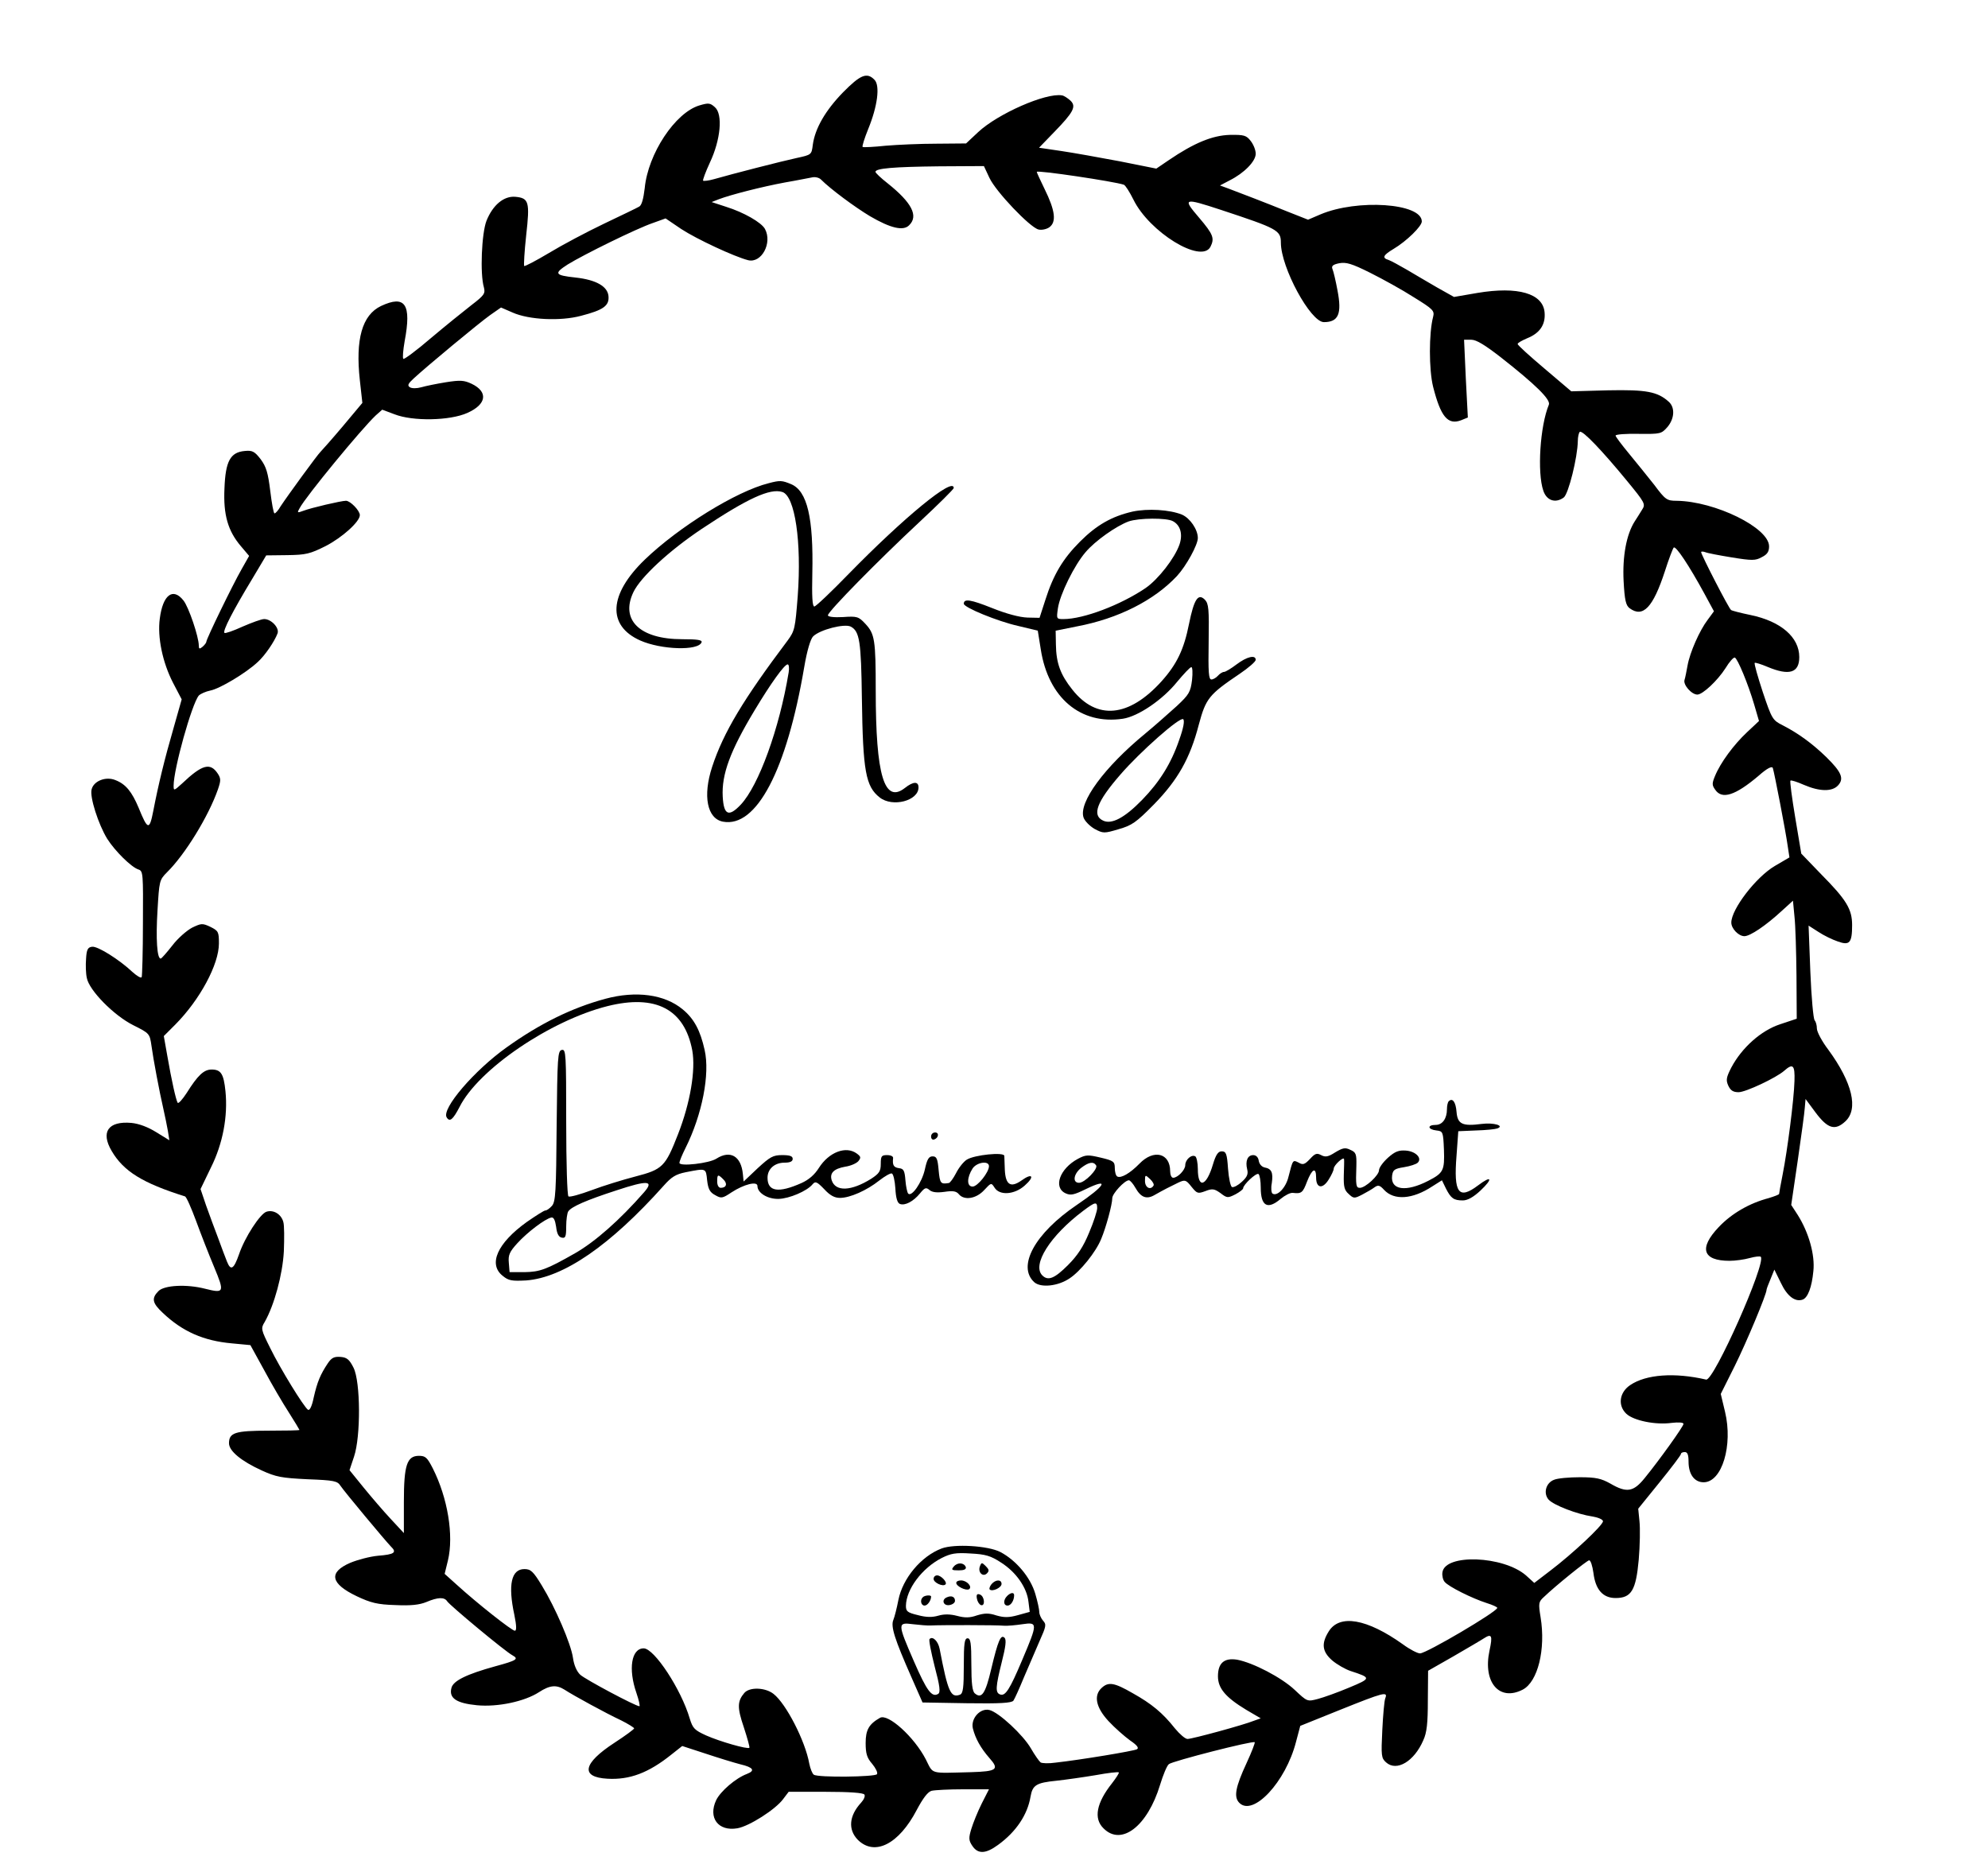 <?xml version="1.0" standalone="no"?>
<!DOCTYPE svg PUBLIC "-//W3C//DTD SVG 20010904//EN"
 "http://www.w3.org/TR/2001/REC-SVG-20010904/DTD/svg10.dtd">
<svg version="1.0" xmlns="http://www.w3.org/2000/svg"
 width="790pt" height="744pt" viewBox="0 0 790 744"
 preserveAspectRatio="xMidYMid meet">

<g transform="translate(0,744) scale(0.1,-0.1)"
fill="#000000" stroke="none">
<path d="M3350 7073 c-70 -72 -111 -143 -120 -208 -5 -40 -5 -40 -65 -53 -60
-13 -255 -63 -328 -84 -21 -6 -40 -8 -43 -6 -2 3 10 35 27 72 43 91 52 192 20
220 -19 17 -25 18 -62 7 -96 -29 -204 -192 -217 -329 -5 -42 -12 -68 -22 -73
-8 -5 -71 -35 -140 -68 -69 -33 -167 -85 -218 -116 -52 -31 -96 -54 -99 -52
-2 3 1 58 8 122 15 133 11 148 -43 153 -46 4 -90 -33 -115 -96 -19 -50 -26
-210 -10 -264 6 -24 2 -31 -49 -70 -31 -24 -104 -83 -161 -131 -57 -49 -107
-86 -110 -83 -4 3 -1 35 5 70 28 148 2 185 -94 140 -75 -36 -102 -132 -84
-295 l10 -90 -77 -92 c-43 -51 -83 -96 -89 -102 -12 -11 -132 -176 -159 -217
-9 -16 -20 -28 -24 -28 -4 0 -11 40 -17 89 -9 73 -16 96 -38 126 -24 31 -33
36 -63 33 -58 -5 -77 -41 -81 -149 -5 -105 14 -169 65 -229 l33 -39 -30 -53
c-35 -61 -140 -277 -140 -288 0 -4 -7 -13 -15 -20 -12 -10 -15 -9 -15 5 0 34
-40 153 -61 179 -42 53 -82 22 -94 -72 -10 -74 11 -174 52 -254 l35 -67 -32
-113 c-36 -124 -61 -227 -81 -331 -15 -77 -22 -76 -58 13 -27 64 -51 94 -92
110 -38 16 -87 -3 -95 -37 -8 -30 27 -139 62 -196 31 -49 96 -113 124 -122 19
-6 19 -16 18 -213 0 -114 -3 -211 -5 -215 -3 -5 -19 5 -37 21 -52 49 -138 103
-160 100 -17 -2 -22 -11 -24 -48 -2 -24 -1 -59 3 -76 9 -49 107 -149 185 -188
64 -32 65 -33 72 -82 7 -52 31 -180 48 -254 6 -25 13 -62 17 -83 l6 -38 -52
32 c-32 20 -68 34 -99 37 -92 8 -123 -36 -78 -112 47 -80 122 -127 291 -180 6
-2 25 -46 44 -97 19 -52 51 -134 72 -184 42 -101 40 -105 -36 -86 -74 19 -162
14 -185 -9 -29 -29 -25 -48 17 -87 78 -74 162 -111 274 -121 l74 -7 55 -100
c30 -56 74 -131 98 -168 23 -36 42 -68 42 -69 0 -2 -56 -3 -123 -3 -133 0
-157 -8 -157 -50 0 -31 49 -71 130 -108 57 -26 79 -30 182 -35 106 -4 119 -7
131 -26 16 -24 177 -217 201 -242 24 -23 13 -31 -52 -36 -32 -3 -81 -16 -110
-28 -88 -38 -79 -83 26 -133 55 -26 82 -33 153 -35 62 -3 96 1 123 12 47 20
72 20 83 3 9 -15 231 -200 260 -215 25 -14 17 -20 -68 -43 -116 -32 -168 -58
-175 -86 -11 -41 20 -61 101 -69 83 -8 190 15 247 52 43 28 69 30 101 10 35
-23 167 -95 225 -122 28 -14 52 -29 52 -32 -1 -4 -35 -29 -78 -57 -126 -82
-137 -137 -28 -143 88 -5 163 23 254 96 l43 34 92 -30 c51 -17 113 -36 140
-43 51 -12 59 -25 25 -38 -45 -17 -105 -69 -122 -104 -33 -70 8 -125 84 -112
47 8 152 75 182 116 l22 29 147 0 c95 0 150 -4 154 -11 4 -6 -2 -20 -13 -32
-48 -52 -53 -107 -13 -148 67 -66 163 -17 234 119 25 47 44 72 59 76 13 3 69
6 126 6 l102 0 -29 -57 c-16 -32 -34 -77 -41 -100 -11 -36 -11 -46 4 -68 22
-33 53 -32 102 4 72 52 117 120 129 191 8 47 23 56 103 64 37 4 107 14 155 22
49 9 91 14 93 11 2 -2 -10 -21 -27 -43 -62 -78 -74 -140 -34 -179 71 -72 175
8 225 173 12 39 27 76 35 82 14 12 334 94 341 87 2 -2 -12 -39 -32 -82 -45
-97 -52 -136 -29 -159 55 -55 184 83 225 242 l17 64 159 64 c172 69 190 74
179 46 -4 -9 -9 -66 -12 -127 -5 -102 -4 -111 15 -128 42 -38 112 4 148 88 14
30 18 68 18 158 l1 118 100 57 c55 32 110 64 122 72 31 20 35 11 22 -49 -27
-126 39 -203 132 -155 60 31 92 160 71 288 -9 55 -8 61 13 80 48 46 171 145
180 146 6 0 13 -22 17 -50 8 -67 38 -100 88 -100 63 0 81 31 92 152 5 57 6
126 3 153 l-5 50 85 105 c47 58 85 108 85 113 0 4 7 7 15 7 11 0 15 -11 15
-38 0 -50 23 -82 60 -82 73 0 117 147 85 280 l-17 71 56 112 c47 95 126 284
126 302 0 3 7 22 16 43 l15 37 26 -53 c25 -53 57 -77 87 -66 20 8 36 49 42
113 7 64 -18 153 -62 223 l-26 40 26 177 c14 97 27 191 28 210 l3 34 40 -54
c48 -64 77 -73 118 -35 53 49 28 154 -67 284 -26 34 -46 72 -46 85 0 13 -4 27
-9 33 -5 5 -13 92 -17 193 l-7 183 39 -25 c21 -14 56 -31 77 -38 47 -17 57 -6
57 65 0 63 -22 100 -123 202 l-79 82 -24 143 c-13 78 -22 145 -19 147 2 3 27
-5 54 -17 63 -27 112 -27 135 -2 25 27 14 53 -47 113 -57 55 -111 94 -173 126
-40 20 -43 25 -79 132 -20 61 -35 113 -32 116 2 2 25 -5 51 -16 86 -36 126
-24 126 39 0 79 -73 142 -193 167 -39 8 -74 17 -78 20 -8 4 -119 220 -119 230
0 3 7 3 16 0 9 -4 57 -13 106 -21 80 -13 94 -13 119 1 22 11 29 22 29 43 0 74
-215 179 -367 181 -39 0 -45 4 -89 63 -27 34 -72 90 -101 125 -29 35 -53 67
-53 71 0 5 41 8 91 7 88 -1 91 0 115 27 28 33 31 77 6 100 -45 41 -90 49 -242
46 l-146 -4 -106 90 c-59 50 -107 93 -107 98 -1 4 17 14 38 23 50 20 73 54 69
102 -6 76 -106 105 -267 78 l-93 -16 -66 37 c-36 21 -91 53 -121 71 -31 18
-64 36 -73 39 -27 8 -22 19 20 44 52 31 112 90 112 109 0 73 -257 90 -403 28
l-49 -21 -81 32 c-89 36 -183 72 -236 92 l-33 12 38 20 c58 29 104 76 104 106
0 15 -9 37 -20 51 -17 22 -26 25 -83 24 -69 -2 -142 -32 -242 -100 l-50 -34
-145 29 c-80 15 -185 34 -233 41 l-88 13 59 61 c78 80 90 103 66 126 -11 10
-26 20 -34 21 -64 11 -255 -73 -333 -146 l-48 -45 -117 -1 c-64 0 -155 -4
-202 -8 -47 -5 -88 -7 -92 -5 -3 2 7 34 22 71 37 90 48 173 25 196 -30 31 -56
20 -125 -50z m582 -340 c25 -54 161 -197 195 -205 12 -3 32 1 43 9 29 21 23
67 -19 152 -17 35 -31 65 -31 68 0 8 308 -38 346 -51 6 -2 23 -29 38 -59 63
-129 269 -256 306 -188 17 34 12 49 -45 116 -67 78 -62 80 87 31 224 -74 238
-81 238 -130 0 -99 118 -316 171 -316 58 0 72 33 54 126 -7 38 -16 76 -20 85
-5 12 2 18 27 23 27 5 49 -1 123 -38 50 -25 128 -68 173 -97 78 -48 83 -54 77
-78 -17 -64 -17 -210 0 -278 30 -118 58 -153 111 -133 l27 11 -8 154 -7 155
29 0 c20 0 54 -21 116 -69 139 -109 200 -169 192 -189 -35 -84 -47 -270 -22
-342 13 -39 48 -51 81 -27 19 14 55 160 56 224 0 17 4 34 8 37 11 7 89 -75
186 -193 74 -90 76 -94 61 -117 -8 -13 -21 -34 -29 -46 -33 -52 -49 -139 -44
-237 4 -76 9 -97 24 -108 53 -39 93 3 140 147 15 47 31 89 35 94 8 9 61 -71
121 -181 l39 -72 -25 -34 c-32 -42 -71 -130 -80 -182 -4 -22 -9 -48 -12 -57
-6 -19 28 -58 51 -58 21 0 80 55 112 105 15 25 32 44 37 42 11 -4 53 -105 77
-187 l19 -65 -48 -45 c-52 -49 -105 -120 -127 -174 -12 -29 -12 -36 1 -54 27
-40 80 -23 172 55 35 31 54 40 57 31 6 -18 51 -251 59 -309 l7 -46 -58 -34
c-75 -44 -173 -172 -173 -225 0 -24 29 -54 52 -54 23 0 85 42 148 100 l45 41
6 -63 c4 -35 7 -140 8 -235 l1 -171 -66 -22 c-76 -25 -152 -93 -194 -172 -20
-39 -22 -50 -12 -72 9 -19 19 -26 41 -26 28 0 149 57 181 85 35 31 43 23 41
-40 -2 -74 -28 -276 -47 -372 -8 -40 -14 -74 -14 -77 0 -3 -19 -10 -42 -17
-76 -20 -147 -61 -198 -115 -80 -84 -64 -134 43 -134 23 0 59 5 80 11 22 6 41
8 44 5 23 -23 -187 -495 -217 -488 -125 29 -239 21 -302 -22 -43 -29 -50 -81
-15 -114 29 -27 116 -45 180 -36 27 3 47 2 47 -4 0 -10 -96 -144 -154 -215
-45 -56 -72 -60 -137 -22 -36 20 -57 25 -121 25 -42 0 -88 -4 -102 -10 -33
-12 -44 -54 -22 -79 20 -22 113 -58 174 -67 24 -4 42 -12 42 -19 0 -16 -122
-130 -209 -196 l-64 -49 -33 30 c-90 78 -322 87 -332 12 -2 -13 2 -30 9 -38
16 -19 108 -65 167 -84 23 -7 42 -16 42 -19 0 -15 -282 -181 -307 -181 -10 0
-41 16 -68 36 -143 102 -252 121 -295 51 -30 -48 -26 -80 14 -115 19 -16 52
-35 73 -42 83 -27 83 -29 -6 -66 -45 -19 -101 -39 -124 -45 -42 -11 -42 -11
-92 36 -52 49 -165 108 -229 120 -51 8 -76 -13 -76 -66 0 -48 31 -84 112 -133
l58 -34 -28 -10 c-39 -16 -244 -72 -263 -72 -9 0 -31 19 -50 42 -49 62 -93 98
-168 140 -73 42 -96 46 -123 21 -33 -30 -23 -78 27 -132 25 -27 64 -61 86 -77
28 -19 36 -30 27 -35 -13 -7 -224 -42 -323 -53 -27 -4 -55 -3 -60 1 -6 5 -23
29 -38 55 -31 54 -128 144 -165 153 -37 9 -75 -34 -66 -73 10 -40 31 -78 66
-118 40 -45 30 -53 -74 -56 -166 -4 -148 -10 -179 51 -46 89 -150 183 -182
165 -44 -25 -57 -48 -57 -100 0 -42 5 -59 26 -83 14 -17 23 -35 19 -41 -7 -11
-234 -14 -251 -2 -6 4 -14 24 -18 44 -16 90 -92 238 -142 277 -33 26 -95 28
-116 4 -28 -33 -29 -58 -2 -137 14 -43 24 -79 22 -81 -7 -7 -118 25 -172 49
-46 21 -53 28 -65 67 -34 116 -141 279 -183 279 -49 0 -62 -82 -29 -177 10
-29 15 -53 12 -53 -15 0 -214 106 -235 125 -14 13 -25 38 -29 67 -8 56 -70
200 -124 288 -34 56 -44 65 -69 65 -52 0 -66 -62 -40 -182 9 -44 9 -63 2 -63
-12 0 -151 110 -230 182 l-49 44 13 53 c24 100 -1 249 -60 366 -22 43 -29 50
-55 50 -48 0 -60 -37 -60 -183 l0 -124 -52 56 c-29 31 -77 87 -108 125 l-56
69 18 54 c27 80 26 297 -2 353 -16 32 -26 41 -51 43 -26 2 -36 -3 -51 -25 -30
-45 -42 -74 -56 -135 -7 -35 -16 -54 -23 -50 -17 12 -110 163 -150 245 -37 74
-38 78 -22 104 38 67 71 188 76 280 2 51 2 104 -2 117 -8 31 -39 50 -67 41
-25 -8 -86 -101 -109 -169 -21 -60 -33 -67 -48 -29 -6 15 -22 57 -35 93 -14
36 -35 94 -48 130 l-22 65 41 85 c48 96 68 205 58 304 -7 69 -18 86 -55 86
-31 0 -55 -23 -99 -93 -17 -26 -33 -44 -36 -39 -7 12 -24 88 -41 186 l-14 79
46 46 c98 99 173 239 173 322 0 46 -2 50 -34 66 -32 15 -36 14 -72 -3 -21 -11
-57 -42 -79 -71 -22 -28 -43 -52 -46 -52 -15 -2 -20 79 -13 192 7 116 7 120
38 151 72 71 165 223 202 329 12 35 12 43 0 62 -30 46 -62 38 -143 -39 -32
-29 -33 -29 -33 -8 0 66 72 324 100 358 7 7 27 16 46 20 37 7 141 69 188 113
29 26 67 82 79 114 8 22 -25 57 -53 57 -11 0 -49 -14 -86 -30 -37 -17 -69 -28
-72 -25 -8 7 33 87 110 214 l56 94 84 1 c74 1 90 5 152 36 66 34 136 97 136
123 0 18 -38 57 -55 57 -19 0 -139 -28 -170 -40 -24 -9 -25 -8 -14 11 25 47
244 313 302 368 l26 23 48 -18 c73 -29 221 -26 290 5 77 34 84 84 17 116 -30
14 -45 15 -102 6 -37 -6 -81 -15 -98 -20 -18 -5 -37 -5 -45 0 -11 7 -8 14 16
36 52 48 258 219 303 251 l43 30 46 -20 c65 -29 190 -35 272 -13 89 23 113 40
109 79 -4 38 -49 64 -130 73 -84 9 -88 16 -32 52 63 39 274 143 339 165 l50
18 62 -42 c61 -40 211 -110 266 -124 53 -13 97 68 67 124 -14 26 -84 66 -154
88 l-58 19 28 11 c47 18 172 50 264 67 47 8 95 18 107 20 12 3 28 -1 35 -8 39
-39 135 -110 195 -146 82 -48 133 -60 156 -36 38 37 10 90 -85 166 -27 21 -49
42 -49 46 0 14 72 20 253 22 l178 1 22 -47z"/>
<path d="M3055 5520 c-129 -32 -358 -174 -493 -304 -143 -138 -150 -262 -18
-321 83 -37 232 -42 244 -7 3 9 -17 12 -77 12 -168 0 -247 76 -194 187 28 59
141 164 271 251 182 121 272 163 321 147 50 -16 77 -198 61 -414 -10 -128 -12
-138 -40 -176 -176 -234 -255 -365 -300 -502 -38 -116 -20 -206 43 -218 133
-25 253 203 323 615 11 65 25 111 35 121 27 27 125 52 150 39 35 -19 41 -58
44 -285 4 -290 15 -350 71 -394 51 -40 154 -13 154 40 0 25 -21 24 -54 -2 -82
-64 -116 50 -116 387 0 202 -4 225 -41 265 -27 29 -33 31 -89 27 -36 -2 -60 1
-60 7 0 15 203 221 363 370 75 70 137 131 137 136 0 46 -198 -117 -418 -342
-69 -71 -130 -129 -136 -129 -8 0 -10 41 -8 130 5 222 -20 329 -84 356 -36 15
-44 16 -89 4z m79 -752 c-37 -224 -119 -449 -190 -525 -48 -51 -68 -42 -72 31
-5 89 30 183 127 344 63 105 118 182 131 182 5 0 7 -14 4 -32z"/>
<path d="M4500 5407 c-82 -19 -142 -53 -208 -119 -68 -68 -106 -131 -138 -232
l-23 -71 -48 1 c-31 1 -84 15 -141 38 -85 34 -112 38 -112 17 0 -15 135 -70
215 -88 l79 -19 12 -75 c30 -192 158 -300 326 -275 61 9 159 76 216 147 26 31
51 58 56 58 5 1 6 -23 3 -51 -6 -48 -12 -58 -60 -103 -30 -27 -86 -77 -126
-110 -162 -133 -266 -274 -245 -334 5 -14 25 -34 44 -45 34 -18 38 -18 95 -1
53 15 70 27 140 98 95 97 144 183 179 318 28 104 40 119 163 202 34 23 63 48
63 55 0 21 -35 13 -76 -18 -21 -16 -44 -30 -50 -30 -6 0 -17 -7 -24 -15 -7 -8
-19 -15 -26 -15 -11 0 -13 28 -11 150 2 131 0 151 -15 167 -27 27 -43 2 -63
-96 -20 -101 -48 -160 -109 -228 -130 -144 -258 -156 -355 -33 -47 59 -64 105
-65 179 l-1 55 85 17 c164 31 306 103 397 200 37 40 83 124 83 151 0 34 -31
79 -63 93 -49 20 -136 25 -197 12z m161 -38 c30 -16 40 -52 26 -93 -19 -54
-84 -138 -135 -173 -99 -67 -246 -123 -326 -123 -28 0 -28 1 -22 43 8 55 65
171 110 223 38 45 122 104 171 122 40 14 151 15 176 1z m25 -869 c-32 -94 -78
-167 -147 -238 -69 -71 -121 -99 -155 -83 -46 21 -26 75 69 184 77 89 237 231
249 219 6 -6 1 -35 -16 -82z"/>
<path d="M2405 3471 c-133 -36 -259 -98 -392 -193 -129 -92 -259 -244 -238
-278 12 -20 25 -9 51 41 75 150 361 344 588 401 192 48 306 -12 337 -176 14
-78 -8 -209 -57 -334 -50 -128 -61 -139 -169 -167 -50 -13 -128 -37 -173 -54
-46 -17 -88 -29 -93 -25 -5 3 -9 131 -9 295 0 271 -1 290 -17 287 -17 -3 -18
-27 -21 -303 -2 -260 -4 -301 -19 -317 -9 -10 -20 -18 -26 -18 -5 0 -38 -21
-74 -46 -117 -84 -154 -168 -95 -214 23 -19 36 -21 93 -18 148 11 334 139 546
376 31 35 48 46 88 54 82 16 80 17 85 -32 4 -35 11 -48 32 -59 24 -14 29 -13
65 11 49 32 103 46 103 25 0 -27 40 -52 84 -51 42 1 113 31 135 58 11 13 17
11 46 -19 23 -25 41 -35 63 -35 40 0 107 30 156 69 22 17 44 30 50 28 6 -2 12
-29 14 -59 2 -39 8 -58 18 -62 20 -8 54 10 80 42 19 23 24 25 38 13 11 -9 29
-11 59 -7 33 5 47 3 57 -9 21 -26 69 -19 101 16 28 30 28 30 41 10 20 -33 80
-28 120 8 41 36 31 52 -13 20 -43 -30 -63 -17 -66 42 -1 24 -2 49 -2 56 -1 16
-119 4 -149 -15 -13 -8 -32 -32 -43 -54 -11 -21 -24 -39 -29 -39 -32 -5 -35
-2 -40 51 -4 46 -8 55 -24 55 -15 0 -22 -11 -31 -53 -12 -52 -52 -109 -66 -95
-4 5 -9 28 -11 53 -3 38 -7 46 -25 48 -22 3 -27 12 -24 40 1 7 -9 12 -24 12
-22 0 -25 -4 -25 -35 0 -29 -6 -38 -38 -59 -80 -50 -142 -52 -157 -6 -9 29 9
46 54 54 21 3 44 13 52 22 11 14 10 18 -6 30 -43 32 -111 6 -151 -57 -17 -27
-40 -47 -69 -60 -92 -41 -135 -34 -135 21 0 35 28 60 68 60 22 0 32 5 32 15 0
11 -11 15 -42 15 -36 0 -48 -7 -97 -52 l-56 -53 -3 30 c-7 71 -50 96 -105 61
-29 -19 -147 -32 -147 -17 0 7 11 33 24 59 66 132 98 294 76 390 -17 77 -42
124 -87 161 -72 60 -186 75 -308 42z m1525 -665 c0 -24 -45 -81 -65 -81 -24 0
-23 36 0 72 17 25 65 32 65 9z m-1056 -52 c18 -17 13 -34 -10 -34 -8 0 -14 10
-14 25 0 29 3 30 24 9z m-314 -51 c-97 -111 -196 -198 -275 -243 -114 -65
-140 -74 -200 -75 l-60 0 -3 37 c-3 31 3 44 34 78 39 43 110 97 135 102 9 2
15 -10 19 -37 3 -27 10 -41 23 -43 14 -3 17 4 17 45 0 26 4 53 8 59 12 19 72
45 192 84 124 41 150 39 110 -7z"/>
<path d="M5757 3064 c-4 -4 -7 -18 -7 -31 0 -38 -18 -63 -45 -63 -34 0 -32
-18 3 -22 26 -3 27 -5 30 -76 3 -83 -2 -93 -62 -124 -89 -46 -151 -37 -144 20
3 23 9 28 47 34 25 4 49 12 55 18 18 18 -8 45 -47 48 -28 2 -43 -3 -71 -28
-20 -18 -36 -40 -36 -50 0 -20 -54 -70 -76 -70 -15 0 -17 8 -14 87 1 47 -1 54
-24 64 -20 10 -30 8 -60 -10 -28 -18 -39 -20 -56 -11 -17 9 -24 7 -44 -15 -21
-22 -28 -25 -45 -15 -24 12 -23 13 -41 -57 -10 -42 -44 -78 -63 -66 -5 3 -7
22 -3 42 6 42 -1 57 -29 62 -12 3 -21 14 -23 27 -2 13 -10 22 -22 22 -22 0
-32 -23 -24 -56 5 -19 0 -31 -21 -50 -15 -14 -32 -23 -39 -21 -6 2 -13 34 -16
73 -4 60 -8 69 -25 69 -14 0 -23 -12 -35 -52 -26 -88 -60 -98 -60 -18 0 24 -5
47 -10 50 -15 9 -40 -13 -40 -35 0 -19 -30 -50 -48 -50 -7 0 -12 12 -12 26 0
72 -65 89 -122 30 -38 -39 -74 -59 -88 -51 -6 3 -10 19 -10 34 0 25 -5 29 -56
41 -51 12 -59 12 -91 -5 -72 -39 -99 -114 -48 -137 20 -9 33 -6 80 17 97 47
78 14 -36 -63 -167 -113 -238 -244 -169 -307 26 -23 94 -16 140 15 43 28 105
105 126 157 19 45 44 137 44 162 0 18 49 71 66 71 5 0 17 -14 26 -30 22 -39
45 -47 77 -28 35 20 61 33 94 49 26 12 30 11 52 -17 22 -27 25 -28 55 -17 28
11 36 9 60 -8 26 -20 29 -20 59 -5 17 9 31 20 31 24 0 14 51 62 61 57 5 -4 9
-28 9 -54 0 -74 27 -89 79 -45 17 14 38 25 48 24 35 -4 40 0 57 45 20 51 36
59 36 16 0 -43 26 -47 50 -8 11 17 20 37 20 43 0 14 40 50 41 38 1 -5 0 -34
-1 -64 -1 -45 2 -59 19 -74 20 -19 23 -19 54 -3 17 9 40 22 49 29 14 10 21 9
38 -10 40 -43 113 -38 192 14 l38 24 16 -33 c20 -39 31 -47 67 -47 19 0 42 13
70 39 51 48 45 62 -9 21 -78 -59 -98 -31 -86 118 l7 97 70 3 c39 1 77 5 85 8
30 11 -14 24 -62 18 -77 -10 -96 -1 -100 48 -3 39 -16 57 -31 42z m-1401 -255
c8 -14 -45 -69 -68 -69 -27 0 -22 35 8 59 30 23 49 27 60 10z m228 -80 c-12
-20 -34 -8 -34 18 0 25 1 26 20 8 11 -10 17 -22 14 -26z m-224 -90 c0 -11 -14
-55 -32 -97 -23 -56 -46 -91 -84 -129 -53 -53 -79 -64 -102 -41 -42 42 31 158
163 257 48 36 55 37 55 10z"/>
<path d="M3700 2924 c0 -9 5 -14 12 -12 18 6 21 28 4 28 -9 0 -16 -7 -16 -16z"/>
<path d="M3742 1287 c-82 -31 -155 -119 -172 -205 -6 -31 -15 -67 -20 -79 -11
-26 5 -76 72 -228 l44 -100 176 -3 c133 -2 177 1 185 10 5 7 24 49 42 93 19
44 47 109 62 144 26 58 28 66 14 81 -8 9 -15 25 -15 34 0 10 -7 43 -16 73 -19
65 -76 133 -139 166 -49 25 -182 33 -233 14z m236 -56 c60 -38 103 -100 109
-156 l5 -40 -47 -13 c-36 -10 -55 -10 -86 -1 -30 10 -47 9 -77 0 -28 -10 -48
-10 -78 -2 -27 7 -51 8 -75 1 -24 -7 -48 -7 -81 2 -42 10 -48 15 -48 37 1 66
64 150 142 190 36 18 55 22 115 18 59 -3 80 -9 121 -36z m-278 -250 c39 2 262
2 290 -1 14 -1 46 2 73 6 61 9 61 4 0 -140 -51 -121 -68 -147 -89 -139 -19 7
-18 29 7 129 15 59 19 88 11 96 -15 15 -26 -11 -53 -124 -23 -98 -38 -120 -65
-97 -10 8 -14 39 -14 115 0 86 -3 104 -15 104 -12 0 -15 -19 -15 -109 0 -88
-3 -110 -15 -115 -37 -14 -48 10 -81 182 -6 31 -28 52 -40 39 -4 -3 6 -52 20
-108 21 -79 24 -104 14 -110 -25 -15 -45 12 -96 129 -66 152 -66 156 -4 148
26 -3 58 -6 72 -5z"/>
<path d="M3790 1215 c-11 -13 -8 -15 20 -15 21 0 30 4 28 13 -7 18 -33 20 -48
2z"/>
<path d="M3894 1216 c-9 -24 12 -44 28 -28 10 10 8 16 -5 29 -15 15 -17 15
-23 -1z"/>
<path d="M3710 1166 c0 -15 37 -32 47 -22 9 8 -17 36 -33 36 -8 0 -14 -6 -14
-14z"/>
<path d="M3800 1150 c0 -13 38 -32 51 -25 14 10 -9 35 -32 35 -11 0 -19 -4
-19 -10z"/>
<path d="M3940 1145 c-7 -9 -10 -18 -7 -21 10 -10 47 7 47 22 0 19 -24 18 -40
-1z"/>
<path d="M3882 1088 c2 -12 9 -23 16 -26 18 -6 15 35 -4 42 -11 4 -15 0 -12
-16z"/>
<path d="M4002 1098 c-16 -16 -15 -38 2 -38 13 0 26 20 26 41 0 13 -14 11 -28
-3z"/>
<path d="M3667 1093 c-12 -11 -7 -33 7 -33 12 0 26 20 26 36 0 7 -26 5 -33 -3z"/>
<path d="M3763 1093 c-23 -9 -15 -35 10 -31 12 2 22 9 22 17 0 16 -14 22 -32
14z"/>
</g>
</svg>
